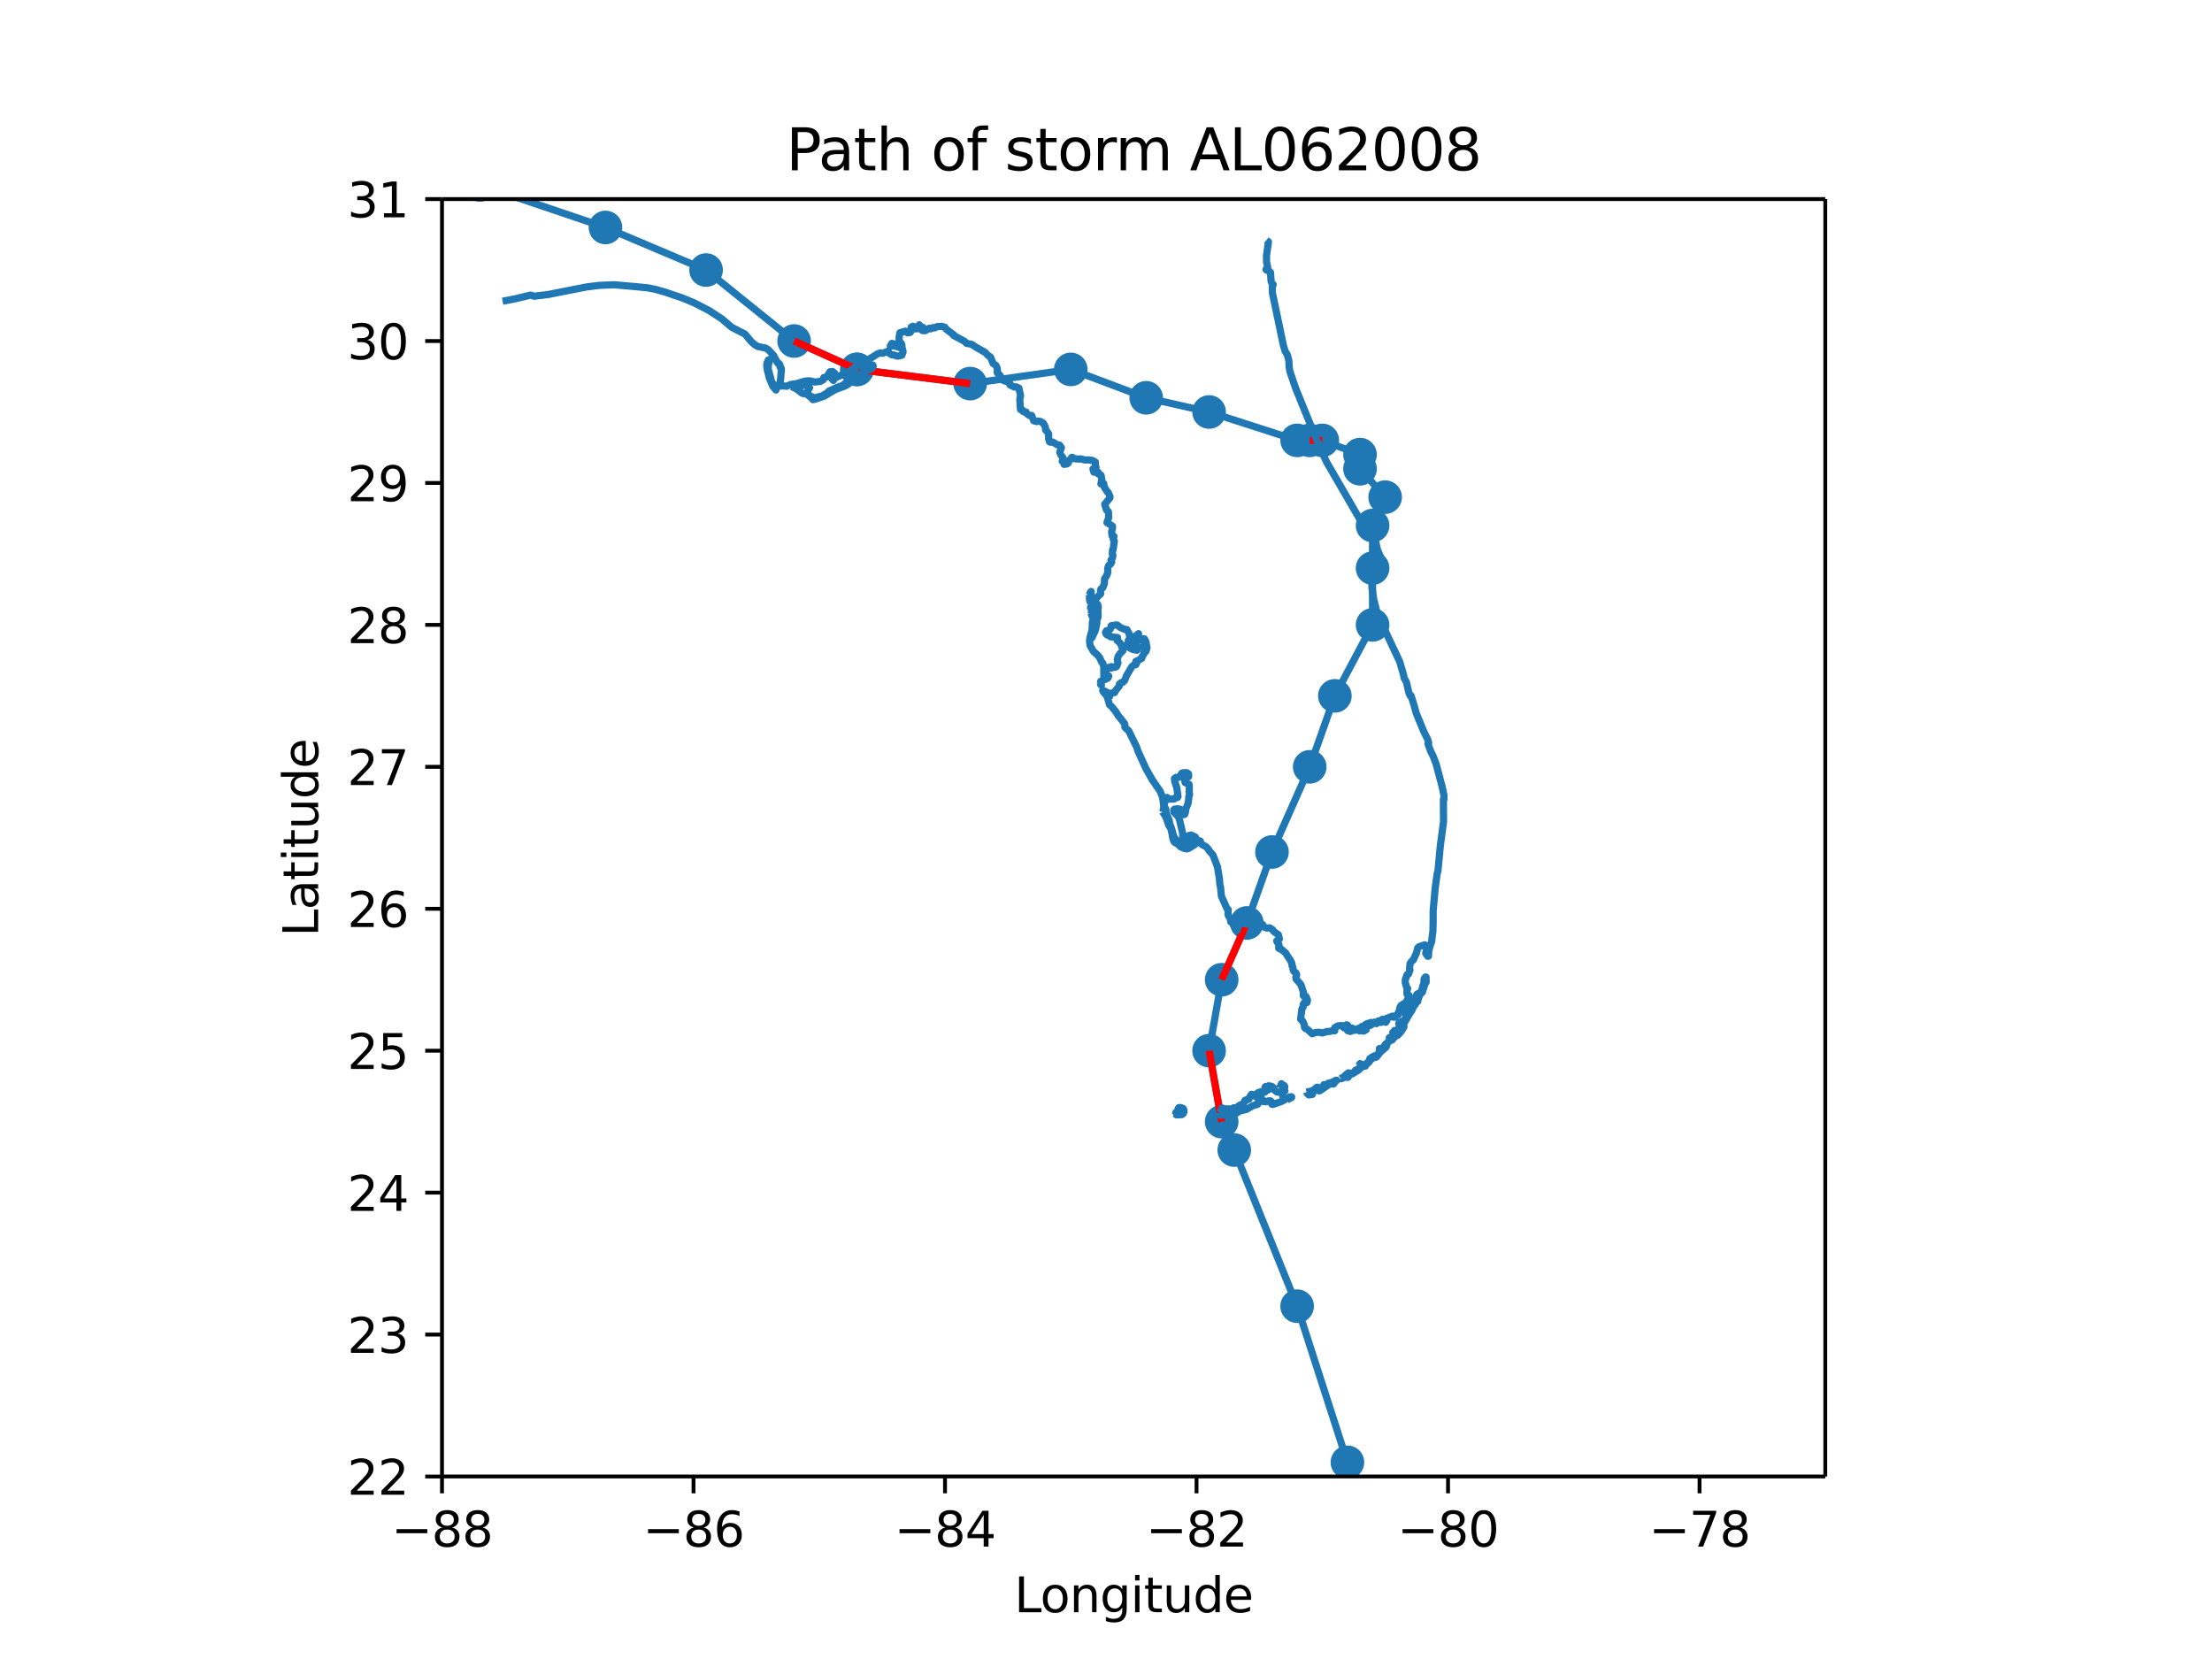 <?xml version="1.0" encoding="UTF-8"?>
<!DOCTYPE svg  PUBLIC '-//W3C//DTD SVG 1.1//EN'  'http://www.w3.org/Graphics/SVG/1.1/DTD/svg11.dtd'>
<svg width="460.8pt" height="345.6pt" version="1.1" viewBox="0 0 460.8 345.6" xmlns="http://www.w3.org/2000/svg" xmlns:xlink="http://www.w3.org/1999/xlink">
 <defs>
  <style type="text/css">*{stroke-linejoin: round; stroke-linecap: butt}</style>
 </defs>
 <g id="figure_1">
  <g id="patch_1">
   <path d="m0 345.6h460.8v-345.6h-460.8z" fill="#fff"/>
  </g>
  <g id="axes_1">
   <g id="patch_2">
    <path d="m92.078 307.58h288.16v-266.11h-288.16z" fill="#fff"/>
   </g>
   <g id="PathCollection_1">
    <defs>
     <path id="m2158bbb9fa" d="m0 3c0.796 0 1.559-0.316 2.121-0.879 0.563-0.563 0.879-1.326 0.879-2.121s-0.316-1.559-0.879-2.121c-0.563-0.563-1.326-0.879-2.121-0.879s-1.559 0.316-2.121 0.879c-0.563 0.563-0.879 1.326-0.879 2.121s0.316 1.559 0.879 2.121c0.563 0.563 1.326 0.879 2.121 0.879z" stroke="#1f77b4"/>
    </defs>
    <g clip-path="url(#p873fd52cac)" fill="#1f77b4" stroke="#1f77b4">
     <use x="631.731" y="414.029" xlink:href="#m2158bbb9fa"/>
     <use x="605.534" y="411.072" xlink:href="#m2158bbb9fa"/>
     <use x="595.056" y="411.072" xlink:href="#m2158bbb9fa"/>
     <use x="558.38" y="408.115" xlink:href="#m2158bbb9fa"/>
     <use x="526.944" y="405.158" xlink:href="#m2158bbb9fa"/>
     <use x="490.269" y="402.202" xlink:href="#m2158bbb9fa"/>
     <use x="487.649" y="402.202" xlink:href="#m2158bbb9fa"/>
     <use x="443.114" y="393.331" xlink:href="#m2158bbb9fa"/>
     <use x="414.298" y="387.418" xlink:href="#m2158bbb9fa"/>
     <use x="382.862" y="378.547" xlink:href="#m2158bbb9fa"/>
     <use x="369.763" y="369.677" xlink:href="#m2158bbb9fa"/>
     <use x="351.426" y="366.72" xlink:href="#m2158bbb9fa"/>
     <use x="312.131" y="346.022" xlink:href="#m2158bbb9fa"/>
     <use x="293.793" y="334.195" xlink:href="#m2158bbb9fa"/>
     <use x="280.694" y="310.541" xlink:href="#m2158bbb9fa"/>
     <use x="280.694" y="304.627" xlink:href="#m2158bbb9fa"/>
     <use x="270.216" y="272.102" xlink:href="#m2158bbb9fa"/>
     <use x="257.117" y="239.578" xlink:href="#m2158bbb9fa"/>
     <use x="254.498" y="233.664" xlink:href="#m2158bbb9fa"/>
     <use x="251.878" y="218.88" xlink:href="#m2158bbb9fa"/>
     <use x="254.498" y="204.096" xlink:href="#m2158bbb9fa"/>
     <use x="259.737" y="192.269" xlink:href="#m2158bbb9fa"/>
     <use x="264.976" y="177.485" xlink:href="#m2158bbb9fa"/>
     <use x="272.835" y="159.744" xlink:href="#m2158bbb9fa"/>
     <use x="278.075" y="144.96" xlink:href="#m2158bbb9fa"/>
     <use x="285.934" y="130.176" xlink:href="#m2158bbb9fa"/>
     <use x="285.934" y="118.349" xlink:href="#m2158bbb9fa"/>
     <use x="285.934" y="109.478" xlink:href="#m2158bbb9fa"/>
     <use x="288.554" y="103.565" xlink:href="#m2158bbb9fa"/>
     <use x="283.314" y="97.651" xlink:href="#m2158bbb9fa"/>
     <use x="283.314" y="94.694" xlink:href="#m2158bbb9fa"/>
     <use x="275.455" y="91.738" xlink:href="#m2158bbb9fa"/>
     <use x="272.835" y="91.738" xlink:href="#m2158bbb9fa"/>
     <use x="270.216" y="91.738" xlink:href="#m2158bbb9fa"/>
     <use x="251.878" y="85.824" xlink:href="#m2158bbb9fa"/>
     <use x="238.78" y="82.867" xlink:href="#m2158bbb9fa"/>
     <use x="223.062" y="76.954" xlink:href="#m2158bbb9fa"/>
     <use x="202.104" y="79.91" xlink:href="#m2158bbb9fa"/>
     <use x="178.527" y="76.954" xlink:href="#m2158bbb9fa"/>
     <use x="178.527" y="76.954" xlink:href="#m2158bbb9fa"/>
     <use x="165.429" y="71.04" xlink:href="#m2158bbb9fa"/>
     <use x="147.091" y="56.256" xlink:href="#m2158bbb9fa"/>
     <use x="126.134" y="47.386" xlink:href="#m2158bbb9fa"/>
     <use x="99.937" y="38.515" xlink:href="#m2158bbb9fa"/>
     <use x="81.599" y="17.818" xlink:href="#m2158bbb9fa"/>
     <use x="47.543" y="26.688" xlink:href="#m2158bbb9fa"/>
     <use x="39.684" y="32.602" xlink:href="#m2158bbb9fa"/>
     <use x="42.304" y="26.688" xlink:href="#m2158bbb9fa"/>
     <use x="55.402" y="11.904" xlink:href="#m2158bbb9fa"/>
     <use x="65.881" y="0.077" xlink:href="#m2158bbb9fa"/>
     <use x="67.153" y="-1" xlink:href="#m2158bbb9fa"/>
    </g>
   </g>
   <g id="matplotlib.axis_1">
    <g id="xtick_1">
     <g id="line2d_1">
      <defs>
       <path id="m5fb1cea4b9" d="m0 0v3.5" stroke="#000" stroke-width=".8"/>
      </defs>
      <use x="92.078" y="307.584" stroke="#000000" stroke-width=".8" xlink:href="#m5fb1cea4b9"/>
     </g>
     <g id="text_1">
      <!-- −88 -->
      <g transform="translate(81.525 322.18) scale(.1 -.1)">
       <defs>
        <path id="DejaVuSans-2212" transform="scale(.016)" d="m678 2272h4006v-531h-4006v531z"/>
        <path id="DejaVuSans-38" transform="scale(.016)" d="m2034 2216q-450 0-708-241-257-241-257-662 0-422 257-663 258-241 708-241t709 242q260 243 260 662 0 421-258 662-257 241-711 241zm-631 268q-406 100-633 378-226 279-226 679 0 559 398 884 399 325 1092 325 697 0 1094-325t397-884q0-400-227-679-226-278-629-378 456-106 710-416 255-309 255-755 0-679-414-1042-414-362-1186-362-771 0-1186 362-414 363-414 1042 0 446 256 755 257 310 713 416zm-231 997q0-362 226-565 227-203 636-203 407 0 636 203 230 203 230 565 0 363-230 566-229 203-636 203-409 0-636-203-226-203-226-566z"/>
       </defs>
       <use xlink:href="#DejaVuSans-2212"/>
       <use x="83.789" xlink:href="#DejaVuSans-38"/>
       <use x="147.412" xlink:href="#DejaVuSans-38"/>
      </g>
     </g>
    </g>
    <g id="xtick_2">
     <g id="line2d_2">
      <use x="144.471" y="307.584" stroke="#000000" stroke-width=".8" xlink:href="#m5fb1cea4b9"/>
     </g>
     <g id="text_2">
      <!-- −86 -->
      <g transform="translate(133.92 322.18) scale(.1 -.1)">
       <defs>
        <path id="DejaVuSans-36" transform="scale(.016)" d="m2113 2584q-425 0-674-291-248-290-248-796 0-503 248-796 249-292 674-292t673 292q248 293 248 796 0 506-248 796-248 291-673 291zm1253 1979v-575q-238 112-480 171-242 60-480 60-625 0-955-422-329-422-376-1275 184 272 462 417 279 145 613 145 703 0 1111-427 408-426 408-1160 0-719-425-1154-425-434-1131-434-810 0-1238 620-428 621-428 1799 0 1106 525 1764t1409 658q238 0 480-47t505-140z"/>
       </defs>
       <use xlink:href="#DejaVuSans-2212"/>
       <use x="83.789" xlink:href="#DejaVuSans-38"/>
       <use x="147.412" xlink:href="#DejaVuSans-36"/>
      </g>
     </g>
    </g>
    <g id="xtick_3">
     <g id="line2d_3">
      <use x="196.865" y="307.584" stroke="#000000" stroke-width=".8" xlink:href="#m5fb1cea4b9"/>
     </g>
     <g id="text_3">
      <!-- −84 -->
      <g transform="translate(186.31 322.18) scale(.1 -.1)">
       <defs>
        <path id="DejaVuSans-34" transform="scale(.016)" d="m2419 4116-1594-2491h1594v2491zm-166 550h794v-3041h666v-525h-666v-1100h-628v1100h-2106v609l1940 2957z"/>
       </defs>
       <use xlink:href="#DejaVuSans-2212"/>
       <use x="83.789" xlink:href="#DejaVuSans-38"/>
       <use x="147.412" xlink:href="#DejaVuSans-34"/>
      </g>
     </g>
    </g>
    <g id="xtick_4">
     <g id="line2d_4">
      <use x="249.258" y="307.584" stroke="#000000" stroke-width=".8" xlink:href="#m5fb1cea4b9"/>
     </g>
     <g id="text_4">
      <!-- −82 -->
      <g transform="translate(238.71 322.18) scale(.1 -.1)">
       <defs>
        <path id="DejaVuSans-32" transform="scale(.016)" d="m1228 531h2203v-531h-2962v531q359 372 979 998 621 627 780 809 303 340 423 576 121 236 121 464 0 372-261 606-261 235-680 235-297 0-627-103-329-103-704-313v638q381 153 712 231 332 78 607 78 725 0 1156-363 431-362 431-968 0-288-108-546-107-257-392-607-78-91-497-524-418-433-1181-1211z"/>
       </defs>
       <use xlink:href="#DejaVuSans-2212"/>
       <use x="83.789" xlink:href="#DejaVuSans-38"/>
       <use x="147.412" xlink:href="#DejaVuSans-32"/>
      </g>
     </g>
    </g>
    <g id="xtick_5">
     <g id="line2d_5">
      <use x="301.652" y="307.584" stroke="#000000" stroke-width=".8" xlink:href="#m5fb1cea4b9"/>
     </g>
     <g id="text_5">
      <!-- −80 -->
      <g transform="translate(291.1 322.18) scale(.1 -.1)">
       <defs>
        <path id="DejaVuSans-30" transform="scale(.016)" d="m2034 4250q-487 0-733-480-245-479-245-1442 0-959 245-1439 246-480 733-480 491 0 736 480 246 480 246 1439 0 963-246 1442-245 480-736 480zm0 500q785 0 1199-621 414-620 414-1801 0-1178-414-1799-414-620-1199-620-784 0-1198 620-414 621-414 1799 0 1181 414 1801 414 621 1198 621z"/>
       </defs>
       <use xlink:href="#DejaVuSans-2212"/>
       <use x="83.789" xlink:href="#DejaVuSans-38"/>
       <use x="147.412" xlink:href="#DejaVuSans-30"/>
      </g>
     </g>
    </g>
    <g id="xtick_6">
     <g id="line2d_6">
      <use x="354.045" y="307.584" stroke="#000000" stroke-width=".8" xlink:href="#m5fb1cea4b9"/>
     </g>
     <g id="text_6">
      <!-- −78 -->
      <g transform="translate(343.49 322.18) scale(.1 -.1)">
       <defs>
        <path id="DejaVuSans-37" transform="scale(.016)" d="m525 4666h3e3v-269l-1694-4397h-659l1594 4134h-2241v532z"/>
       </defs>
       <use xlink:href="#DejaVuSans-2212"/>
       <use x="83.789" xlink:href="#DejaVuSans-37"/>
       <use x="147.412" xlink:href="#DejaVuSans-38"/>
      </g>
     </g>
    </g>
    <g id="text_7">
     <!-- Longitude -->
     <g transform="translate(211.29 335.86) scale(.1 -.1)">
      <defs>
       <path id="DejaVuSans-4c" transform="scale(.016)" d="m628 4666h631v-4135h2272v-531h-2903v4666z"/>
       <path id="DejaVuSans-6f" transform="scale(.016)" d="m1959 3097q-462 0-731-361t-269-989 267-989q268-361 733-361 460 0 728 362 269 363 269 988 0 622-269 986-268 364-728 364zm0 487q750 0 1178-488 429-487 429-1349 0-859-429-1349-428-489-1178-489-753 0-1180 489-426 490-426 1349 0 862 426 1349 427 488 1180 488z"/>
       <path id="DejaVuSans-6e" transform="scale(.016)" d="m3513 2113v-2113h-575v2094q0 497-194 743-194 247-581 247-466 0-735-297-269-296-269-809v-1978h-578v3500h578v-544q207 316 486 472 280 156 646 156 603 0 912-373 310-373 310-1098z"/>
       <path id="DejaVuSans-67" transform="scale(.016)" d="m2906 1791q0 625-258 968-257 344-723 344-462 0-720-344-258-343-258-968 0-622 258-966t720-344q466 0 723 344 258 344 258 966zm575-1357q0-893-397-1329-396-436-1215-436-303 0-572 45t-522 139v559q253-137 500-202 247-66 503-66 566 0 847 295t281 892v285q-178-310-456-463t-666-153q-643 0-1037 490-394 491-394 1301 0 812 394 1302 394 491 1037 491 388 0 666-153t456-462v531h575v-3066z"/>
       <path id="DejaVuSans-69" transform="scale(.016)" d="m603 3500h575v-3500h-575v3500zm0 1363h575v-729h-575v729z"/>
       <path id="DejaVuSans-74" transform="scale(.016)" d="m1172 4494v-994h1184v-447h-1184v-1900q0-428 117-550t477-122h590v-481h-590q-666 0-919 248-253 249-253 905v1900h-422v447h422v994h578z"/>
       <path id="DejaVuSans-75" transform="scale(.016)" d="m544 1381v2119h575v-2097q0-497 193-746 194-248 582-248 465 0 735 297 271 297 271 810v1984h575v-3500h-575v538q-209-319-486-474-276-155-642-155-603 0-916 375-312 375-312 1097zm1447 2203z"/>
       <path id="DejaVuSans-64" transform="scale(.016)" d="m2906 2969v1894h575v-4863h-575v525q-181-312-458-464-276-152-664-152-634 0-1033 506-398 507-398 1332t398 1331q399 506 1033 506 388 0 664-152 277-151 458-463zm-1959-1222q0-634 261-995t717-361 718 361q263 361 263 995t-263 995q-262 361-718 361t-717-361-261-995z"/>
       <path id="DejaVuSans-65" transform="scale(.016)" d="m3597 1894v-281h-2644q38-594 358-905t892-311q331 0 642 81t618 244v-544q-310-131-635-200t-659-69q-838 0-1327 487-489 488-489 1320 0 859 464 1363 464 505 1252 505 706 0 1117-455 411-454 411-1235zm-575 169q-6 471-264 752-258 282-683 282-481 0-770-272t-333-766l2050 4z"/>
      </defs>
      <use xlink:href="#DejaVuSans-4c"/>
      <use x="53.963" xlink:href="#DejaVuSans-6f"/>
      <use x="115.145" xlink:href="#DejaVuSans-6e"/>
      <use x="178.523" xlink:href="#DejaVuSans-67"/>
      <use x="242" xlink:href="#DejaVuSans-69"/>
      <use x="269.783" xlink:href="#DejaVuSans-74"/>
      <use x="308.992" xlink:href="#DejaVuSans-75"/>
      <use x="372.371" xlink:href="#DejaVuSans-64"/>
      <use x="435.848" xlink:href="#DejaVuSans-65"/>
     </g>
    </g>
   </g>
   <g id="matplotlib.axis_2">
    <g id="ytick_1">
     <g id="line2d_7">
      <defs>
       <path id="m9dac8ab3fb" d="m0 0h-3.5" stroke="#000" stroke-width=".8"/>
      </defs>
      <use x="92.078" y="307.584" stroke="#000000" stroke-width=".8" xlink:href="#m9dac8ab3fb"/>
     </g>
     <g id="text_8">
      <!-- 22 -->
      <g transform="translate(72.353 311.38) scale(.1 -.1)">
       <use xlink:href="#DejaVuSans-32"/>
       <use x="63.623" xlink:href="#DejaVuSans-32"/>
      </g>
     </g>
    </g>
    <g id="ytick_2">
     <g id="line2d_8">
      <use x="92.078" y="278.016" stroke="#000000" stroke-width=".8" xlink:href="#m9dac8ab3fb"/>
     </g>
     <g id="text_9">
      <!-- 23 -->
      <g transform="translate(72.353 281.82) scale(.1 -.1)">
       <defs>
        <path id="DejaVuSans-33" transform="scale(.016)" d="m2597 2516q453-97 707-404 255-306 255-756 0-690-475-1069-475-378-1350-378-293 0-604 58t-642 174v609q262-153 574-231 313-78 654-78 593 0 904 234t311 681q0 413-289 645-289 233-804 233h-544v519h569q465 0 712 186t247 536q0 359-255 551-254 193-729 193-260 0-557-57-297-56-653-174v562q360 100 674 150t592 50q719 0 1137-327 419-326 419-882 0-388-222-655t-631-370z"/>
       </defs>
       <use xlink:href="#DejaVuSans-32"/>
       <use x="63.623" xlink:href="#DejaVuSans-33"/>
      </g>
     </g>
    </g>
    <g id="ytick_3">
     <g id="line2d_9">
      <use x="92.078" y="248.448" stroke="#000000" stroke-width=".8" xlink:href="#m9dac8ab3fb"/>
     </g>
     <g id="text_10">
      <!-- 24 -->
      <g transform="translate(72.353 252.25) scale(.1 -.1)">
       <use xlink:href="#DejaVuSans-32"/>
       <use x="63.623" xlink:href="#DejaVuSans-34"/>
      </g>
     </g>
    </g>
    <g id="ytick_4">
     <g id="line2d_10">
      <use x="92.078" y="218.88" stroke="#000000" stroke-width=".8" xlink:href="#m9dac8ab3fb"/>
     </g>
     <g id="text_11">
      <!-- 25 -->
      <g transform="translate(72.353 222.68) scale(.1 -.1)">
       <defs>
        <path id="DejaVuSans-35" transform="scale(.016)" d="m691 4666h2478v-532h-1900v-1143q137 47 274 70 138 23 276 23 781 0 1237-428 457-428 457-1159 0-753-469-1171-469-417-1322-417-294 0-599 50-304 50-629 150v635q281-153 581-228t634-75q541 0 856 284 316 284 316 772 0 487-316 771-315 285-856 285-253 0-505-56-251-56-513-175v2344z"/>
       </defs>
       <use xlink:href="#DejaVuSans-32"/>
       <use x="63.623" xlink:href="#DejaVuSans-35"/>
      </g>
     </g>
    </g>
    <g id="ytick_5">
     <g id="line2d_11">
      <use x="92.078" y="189.312" stroke="#000000" stroke-width=".8" xlink:href="#m9dac8ab3fb"/>
     </g>
     <g id="text_12">
      <!-- 26 -->
      <g transform="translate(72.353 193.11) scale(.1 -.1)">
       <use xlink:href="#DejaVuSans-32"/>
       <use x="63.623" xlink:href="#DejaVuSans-36"/>
      </g>
     </g>
    </g>
    <g id="ytick_6">
     <g id="line2d_12">
      <use x="92.078" y="159.744" stroke="#000000" stroke-width=".8" xlink:href="#m9dac8ab3fb"/>
     </g>
     <g id="text_13">
      <!-- 27 -->
      <g transform="translate(72.353 163.54) scale(.1 -.1)">
       <use xlink:href="#DejaVuSans-32"/>
       <use x="63.623" xlink:href="#DejaVuSans-37"/>
      </g>
     </g>
    </g>
    <g id="ytick_7">
     <g id="line2d_13">
      <use x="92.078" y="130.176" stroke="#000000" stroke-width=".8" xlink:href="#m9dac8ab3fb"/>
     </g>
     <g id="text_14">
      <!-- 28 -->
      <g transform="translate(72.353 133.98) scale(.1 -.1)">
       <use xlink:href="#DejaVuSans-32"/>
       <use x="63.623" xlink:href="#DejaVuSans-38"/>
      </g>
     </g>
    </g>
    <g id="ytick_8">
     <g id="line2d_14">
      <use x="92.078" y="100.608" stroke="#000000" stroke-width=".8" xlink:href="#m9dac8ab3fb"/>
     </g>
     <g id="text_15">
      <!-- 29 -->
      <g transform="translate(72.353 104.41) scale(.1 -.1)">
       <defs>
        <path id="DejaVuSans-39" transform="scale(.016)" d="m703 97v575q238-113 481-172 244-59 479-59 625 0 954 420 330 420 377 1277-181-269-460-413-278-144-615-144-700 0-1108 423-408 424-408 1159 0 718 425 1152 425 435 1131 435 810 0 1236-621 427-620 427-1801 0-1103-524-1761-523-658-1407-658-238 0-482 47-243 47-506 141zm1256 1978q425 0 673 290 249 291 249 798 0 503-249 795-248 292-673 292t-673-292-248-795q0-507 248-798 248-290 673-290z"/>
       </defs>
       <use xlink:href="#DejaVuSans-32"/>
       <use x="63.623" xlink:href="#DejaVuSans-39"/>
      </g>
     </g>
    </g>
    <g id="ytick_9">
     <g id="line2d_15">
      <use x="92.078" y="71.04" stroke="#000000" stroke-width=".8" xlink:href="#m9dac8ab3fb"/>
     </g>
     <g id="text_16">
      <!-- 30 -->
      <g transform="translate(72.353 74.839) scale(.1 -.1)">
       <use xlink:href="#DejaVuSans-33"/>
       <use x="63.623" xlink:href="#DejaVuSans-30"/>
      </g>
     </g>
    </g>
    <g id="ytick_10">
     <g id="line2d_16">
      <use x="92.078" y="41.472" stroke="#000000" stroke-width=".8" xlink:href="#m9dac8ab3fb"/>
     </g>
     <g id="text_17">
      <!-- 31 -->
      <g transform="translate(72.353 45.271) scale(.1 -.1)">
       <defs>
        <path id="DejaVuSans-31" transform="scale(.016)" d="m794 531h1031v3560l-1122-225v575l1116 225h631v-4135h1031v-531h-2687v531z"/>
       </defs>
       <use xlink:href="#DejaVuSans-33"/>
       <use x="63.623" xlink:href="#DejaVuSans-31"/>
      </g>
     </g>
    </g>
    <g id="text_18">
     <!-- Latitude -->
     <g transform="translate(66.273 195.11) rotate(-90) scale(.1 -.1)">
      <defs>
       <path id="DejaVuSans-61" transform="scale(.016)" d="m2194 1759q-697 0-966-159t-269-544q0-306 202-486 202-179 548-179 479 0 768 339t289 901v128h-572zm1147 238v-1997h-575v531q-197-318-491-470t-719-152q-537 0-855 302-317 302-317 808 0 590 395 890 396 300 1180 300h807v57q0 397-261 614t-733 217q-300 0-585-72-284-72-546-216v532q315 122 612 182 297 61 578 61 760 0 1135-394 375-393 375-1193z"/>
      </defs>
      <use xlink:href="#DejaVuSans-4c"/>
      <use x="55.713" xlink:href="#DejaVuSans-61"/>
      <use x="116.992" xlink:href="#DejaVuSans-74"/>
      <use x="156.201" xlink:href="#DejaVuSans-69"/>
      <use x="183.984" xlink:href="#DejaVuSans-74"/>
      <use x="223.193" xlink:href="#DejaVuSans-75"/>
      <use x="286.572" xlink:href="#DejaVuSans-64"/>
      <use x="350.049" xlink:href="#DejaVuSans-65"/>
     </g>
    </g>
   </g>
   <g id="LineCollection_1" fill="none" stroke="#1f77b4" stroke-width="1.5">
    <path d="m312.13 346.02 1.097 0.578" clip-path="url(#p873fd52cac)"/>
    <path d="m293.79 334.2 18.338 11.827" clip-path="url(#p873fd52cac)"/>
    <path d="m280.69 310.54 13.098 23.654" clip-path="url(#p873fd52cac)"/>
    <path d="m280.69 310.54v-5.914" clip-path="url(#p873fd52cac)"/>
    <path d="m270.22 272.1 10.479 32.525" clip-path="url(#p873fd52cac)"/>
    <path d="m257.12 239.58 13.098 32.525" clip-path="url(#p873fd52cac)"/>
    <path d="m254.5 233.66 2.62 5.914" clip-path="url(#p873fd52cac)"/>
    <path d="m251.88 218.88 2.62 14.784" clip-path="url(#p873fd52cac)"/>
    <path d="m251.88 218.88 2.62-14.784" clip-path="url(#p873fd52cac)"/>
    <path d="m254.5 204.1 5.239-11.827" clip-path="url(#p873fd52cac)"/>
    <path d="m259.74 192.27 5.239-14.784" clip-path="url(#p873fd52cac)"/>
    <path d="m264.98 177.48 7.859-17.741" clip-path="url(#p873fd52cac)"/>
    <path d="m272.84 159.74 5.239-14.784" clip-path="url(#p873fd52cac)"/>
    <path d="m278.07 144.96 7.859-14.784" clip-path="url(#p873fd52cac)"/>
    <path d="m285.93 130.18v-11.827" clip-path="url(#p873fd52cac)"/>
    <path d="m285.93 118.35v-8.87" clip-path="url(#p873fd52cac)"/>
    <path d="m285.93 109.48 2.62-5.914" clip-path="url(#p873fd52cac)"/>
    <path d="m283.31 97.651 5.239 5.914" clip-path="url(#p873fd52cac)"/>
    <path d="m283.31 97.651v-2.957" clip-path="url(#p873fd52cac)"/>
    <path d="m275.46 91.738 7.859 2.957" clip-path="url(#p873fd52cac)"/>
    <path d="m272.84 91.738h2.62" clip-path="url(#p873fd52cac)"/>
    <path d="m270.22 91.738h2.62" clip-path="url(#p873fd52cac)"/>
    <path d="m251.88 85.824 18.338 5.914" clip-path="url(#p873fd52cac)"/>
    <path d="m238.78 82.867 13.098 2.957" clip-path="url(#p873fd52cac)"/>
    <path d="m223.06 76.954 15.718 5.914" clip-path="url(#p873fd52cac)"/>
    <path d="m202.1 79.91 20.957-2.957" clip-path="url(#p873fd52cac)"/>
    <path d="m178.53 76.954 23.577 2.957" clip-path="url(#p873fd52cac)"/>
    <path d="m178.53 76.954" clip-path="url(#p873fd52cac)"/>
    <path d="m165.43 71.04 13.098 5.914" clip-path="url(#p873fd52cac)"/>
    <path d="m147.09 56.256 18.338 14.784" clip-path="url(#p873fd52cac)"/>
    <path d="m126.13 47.386 20.957 8.87" clip-path="url(#p873fd52cac)"/>
    <path d="m99.937 38.515 26.197 8.87" clip-path="url(#p873fd52cac)"/>
    <path d="m81.599 17.818 18.338 20.698" clip-path="url(#p873fd52cac)"/>
    <path d="m47.543 26.688 34.056-8.87" clip-path="url(#p873fd52cac)"/>
    <path d="m39.684 32.602 7.859-5.914" clip-path="url(#p873fd52cac)"/>
    <path d="m39.684 32.602 2.62-5.914" clip-path="url(#p873fd52cac)"/>
    <path d="m42.304 26.688 13.098-14.784" clip-path="url(#p873fd52cac)"/>
    <path d="m55.402 11.904 10.479-11.827" clip-path="url(#p873fd52cac)"/>
    <path d="m65.881 0.077 1.272-1.077" clip-path="url(#p873fd52cac)"/>
   </g>
   <g id="LineCollection_2" fill="none" stroke="#f00" stroke-width="1.5">
    <path d="m251.88 218.88 2.62 14.784" clip-path="url(#p873fd52cac)"/>
    <path d="m254.5 204.1 5.239-11.827" clip-path="url(#p873fd52cac)"/>
    <path d="m272.84 91.738h2.62" clip-path="url(#p873fd52cac)"/>
    <path d="m178.53 76.954 23.577 2.957" clip-path="url(#p873fd52cac)"/>
    <path d="m165.43 71.04 13.098 5.914" clip-path="url(#p873fd52cac)"/>
   </g>
   <g id="LineCollection_3" fill="none" stroke="#1f77b4" stroke-width="1.5">
    <path d="m164.84 80.56 0.058-0.062 0.297-0.048 0.634-0.028 0.423 0.009 0.32 0.082 0.498-0.14 0.072-0.066 0.534-0.062 0.534 0.113 0.267 0.172 0.17 0.241-0.371 0.657-0.152 0.462-0.726 0.135-0.467-0.206-0.518-0.44-0.577-0.405-0.518-0.257-0.478-0.158" clip-path="url(#p873fd52cac)"/>
    <path d="m168.12 82.122 0.058-0.075 0.743 0.526 0.734 0.308 0.393 0.073 0.165-0.216 0.771-0.175 0.51-0.205 0.936-0.591 0.177-0.228 0.144-0.109 0.64-0.26 0.885-0.447 1.277-0.427 0.398-0.363 0.549-0.239 1.241-0.931 0.336-0.301 0.531-0.617 0.068 0.158-0.021 0.081-0.493 0.605-1.346 1.232-0.31 0.223-0.581 0.314-1.433 0.498-0.807 0.369-1.916 1.171-2.055 0.701-0.388 0.059-0.094-0.152-0.388-0.39-0.674-0.509-0.05-0.081" clip-path="url(#p873fd52cac)"/>
    <path d="m227.32 127.82 0.053-0.447 0.244 0.327 0.08 0.459 0.125 0.315 0.127 0.605-0.045 0.728-0.163 0.123-0.009 0.174 0.071 0.184 0.221 0.444v0.229l-0.12-0.005-0.168 0.274-0.215-0.119 0.031-1.518 0.147-0.322-9.96e-4 -0.416-0.084-0.257-0.145-0.279-0.118-0.305-0.029-0.193" clip-path="url(#p873fd52cac)"/>
    <path d="m104.7 62.748 2.579-0.494 3.26-0.78 0.723 0.237 2.945-0.363 7.984-1.574 2.612-0.323 3.09-0.131 4.247 0.367 2.795 0.277 1.715 0.339 1.995 0.576 3.474 1.183 2.358 0.97 3.191 1.631 2.691 1.754 2.059 1.756 2.771 1.42 1.306 1.57 0.839 0.719 0.56 0.303 1.619 0.335 0.548 0.337 1.083 1.17 0.824 1.567 0.191 0.028 0.317 0.375-0.049 0.05 0.088 0.479 0.231 0.186 0.033 0.325-0.264 2.944-0.164 0.185-0.949 0.193-0.631-0.735-0.732-2.729 0.023-0.834 0.329-1.205-0.35 0.151-0.281 0.686-0.037 0.407 0.104 0.857 0.422 1.755 0.745 1.758 0.646 0.776-0.077-0.367 0.107-0.142 0.639-0.281 0.746-0.076 0.813 0.082 0.845-0.365 1.314-0.194 1.462-0.463 0.518-0.086 0.774-0.008 0.915 0.235 1.151-0.115 0.64-0.358 0.127-0.454 0.456-0.077 0.215-0.153 0.609-0.978 0.553-0.055 0.442 0.363-0.646 1.099 0.36 0.394 0.164-0.339 0.354-0.253 2.952-1.363 0.662-0.543 1.215-0.722 0.372 0.071 0.351-0.267 0.219-0.271 2.936-1.862 0.625-0.192 0.457 0.077 1.123-0.447 0.211 0.452 0.519 0.319 0.494 0.052 0.682 0.24 0.931-0.19 0.253-0.715-0.149-0.659-1.171-0.454-0.882-0.122-0.469 0.041 0.324-0.569 2.13 0.481-0.148-0.503-0.374-0.107-0.103-1.09 0.182-0.995 1.142-0.333 0.459 0.356 0.541-0.083 0.167-0.232 0.037-0.874 0.339-0.181 0.234 0.078 0.048 0.24 0.227 0.221 1.008-0.07-0.239-0.557 0.054-0.224 0.09 0.061 0.369 0.539 0.216 0.061 0.126-0.112-0.189 0.396-0.06 0.151 0.14 0.12 0.573 0.014 0.848-0.529 0.289 0.151 0.501-0.28 0.306 0.079 0.526-0.269 1.014-0.056 0.617 0.209 0.239 0.363 1.565 1.175 0.01 0.151 2.255 1.212 0.438 0.44 1.047 0.183 0.825 0.563 2.044 1.166 0.505 0.561 0.576 0.398 0.509 1.293 0.604 0.424 0.251 0.48 0.075 0.723-0.08 0.079 0.036 0.253 0.151 0.228 0.339 0.205 0.494 0.864 0.25 0.271 1.151 0.434 0.266 0.291 0.011 0.238 0.916 0.45 0.313-0.063 0.615 0.263 0.348 1.642-0.146 0.514-0.005 0.51 0.131 1.806 0.426 0.126 0.124 0.279 0.235 0.108h0.355l0.174 0.312 0.496 0.407 0.513-0.002 0.44 1.116 0.595 0.168 0.211-0.105 0.614 0.078 0.588 0.375 0.409 0.771 0.046 0.608 0.291 0.309 0.368 0.554-0.032 0.901 0.188 0.706 0.232 0.111 0.374-0.076 0.547 0.306 0.474 0.294 0.484 0.071 0.374 0.548-0.343 0.933 0.232 0.576 0.467 0.616 0.006 0.152-0.191 0.527 0.298 0.203 0.096 0.456 0.596-0.094 0.298-0.216 0.023-0.298 0.696-0.865 0.118 0.017 0.327 0.272 1.107 0.089 0.257-0.056 0.927 0.237 0.761-0.016 0.815 0.114 0.585 0.349-0.025 0.496 0.173 0.568-0.054 0.164-0.218 0.014-0.371 0.169 0.176 0.671 0.953 0.078-0.073 0.265 0.619 0.308 0.162 0.819-0.184 0.988 0.594-0.077 0.055 0.65 0.706 1.116 0.162 0.089 0.36 0.809 0.005 0.308-1.089 1.331 0.36 1.179 0.405 0.386 0.072 1.189-0.369 1.067 1.143 0.747 0.018 0.366-0.198 0.793 0.099 0.854 0.397 0.115-0.194 0.507 0.26 0.466-0.251 1.793-0.114 0.059-0.055 0.811 0.098 0.102 0.035 0.381-0.193 0.582-0.209 0.223 0.147 0.451-0.245 0.412-0.348 0.232-0.233 0.557 0.006 0.984-0.254 0.667-0.41 0.604-0.035 0.98-0.351 0.909-0.338 0.212-0.132 0.286 0.038 0.749-0.92 0.923-0.192 0.462-0.088 0.514 0.572 0.29 0.139 0.514-0.065 0.63 0.029 1.49-0.26 0.697v0.625l-0.336 1.507-0.699 1.507-0.166 0.004 0.357-1.511-0.171-0.057-0.431 1.535-0.086 0.707 0.12 0.946 0.684 1.199 0.977 0.885 0.343 0.47 0.427 0.934 0.196 0.148 0.215 0.724 0.039 2.646 0.091 0.129 0.735-0.365 0.181-0.401-0.478-0.371-0.176-0.585 0.246-0.812 0.521-0.046 0.38 0.164 0.051-0.341 0.377 0.115 0.272 0.059 0.333-0.106 0.162-0.198 0.225-0.653-0.144-0.627 0.204-0.768 0.401-0.563 0.548-0.526-0.073-0.562-0.144-0.228-0.095-0.419-0.303-0.471-0.579-0.52-0.055-0.373 0.161-0.198-1.495-0.175-0.17-0.254-0.482-0.101-0.265-0.239-0.105-0.346 0.199-0.305 0.429-0.056 0.402-0.341 0.162-0.647 0.972-0.169 0.312 0.028 0.549 0.45 0.855 0.409 0.579 0.072 0.529 1.005 0.063 0.86-0.301 0.393 0.251 0.588-0.141 0.171-0.375 0.065-0.027 0.421 1.12 0.605 0.941 0.208 0.074-0.046 0.021-0.733-0.223-0.175-0.207-0.305 0.005-0.252 0.16-0.178 0.009-0.325-0.157-0.175-0.063-0.727 0.308-0.239" clip-path="url(#p873fd52cac)"/>
    <path d="m242.24 169.12 0.096-0.464 0.225-0.146 0.016-0.14 0.226 0.051 0.105 0.357-0.09 0.17-0.015 0.153 0.238 0.635 0.5 1.052 0.105 0.694 0.467 1.275 0.241 0.952 0.256 0.748 0.301 0.374 0.437 0.357 0.467 0.017 0.301 0.102 0.828 0.544 0.301-0.323 0.377-0.119 0.633 0.391 0.597 0.061 0.05 0.018-0.005 0.065-1.289 0.786-0.312 0.101h-0.207l-0.398-0.086-0.748-0.335-0.578-0.567-0.634-0.361-0.107-0.115-0.097-0.139-0.15-0.383-0.392-1.984-0.108-0.302-0.435-0.706-0.439-1.361-0.256-0.529-0.376-0.563-0.131-0.278" clip-path="url(#p873fd52cac)"/>
    <path d="m236.73 132.31 0.446-0.31-0.023 0.879 0.27 0.027 0.505 0.183 0.482-0.003 0.296 0.556 0.242 1.333-0.248 0.735-0.209 0.053-0.198 0.227-0.017 0.279-0.391 0.582-0.017 0.288-0.6 0.348-0.649 0.293 0.157 0.376-0.161 0.297-0.326 0.027-0.508 0.395-1.16 1.978-0.316 0.881-0.367 0.38-0.311 0.058-0.433 0.331 0.026 0.343-0.891 1.114-0.123 0.308-0.626 0.104-0.322 0.343-0.092 0.343-0.529-0.157 0.065-0.645-0.986-0.453 0.072 0.229 0.747 0.907 0.176 0.378 0.419 1.49 0.437 0.381 0.846 1.023 0.497 0.814 1.253 1.564 0.177 0.317-0.013 0.566 0.281 0.314 0.506 0.429 1.643 3.344 0.306 0.902 1.208 2.661 0.487 1.058 1.283 2.264 1.639 2.383 0.513 1.275 0.126 0.823 0.126 1.166 0.229-1.138 0.467-0.833 0.301 0.357 1.13-0.017 0.151-0.187 0.572-0.136 0.105-0.187-0.241-1.836-0.437-1.343-0.06-0.578 0.346-0.255 0.648-0.017 0.527-0.833 0.241-0.102 0.828-0.017 0.346 0.238 0.03 0.561-0.151 0.102h-0.407l-0.181 0.136-0.075 0.493 0.06 0.527 0.828 0.357 0.06 0.527-0.03 1.088 0.075 0.578-0.166 0.391v0.442l-0.136 0.935-0.482 1.19-0.045 0.51-0.166 0.578-0.181 0.085-0.166-0.136-0.512-0.952-0.678-0.136-0.572 0.068-0.166 0.153-0.045 0.442 0.828 0.816 0.316 0.493 0.678 2.856 0.166 1.683h0.286l0.602-0.255 0.12-0.612 0.618-0.187 0.904 0.425-0.12 0.425 0.124 0.2 0.313-0.024 0.72 0.247 0.139 0.548 0.199 0.166 0.864 0.464 0.548 0.606 0.021 0.157 0.863 0.952 0.939 2.488 0.428 2.583 0.058 1.005 0.151 0.619 0.188 1.893 1.158 2.598 0.252 0.18-0.05 1 0.109 0.32 0.357 0.536 0.127 0.718 0.364 0.285 0.743 1.489 0.171 0.056 0.148-0.336 0.231-0.856 0.505-0.365 0.781 0.118 0.979 0.141 1.302-0.364 0.417 0.141 0.073 0.376h0.208l0.354-0.129h0.354l0.062 0.2 0.344 0.376 0.448 0.153 0.625-0.035 0.604 0.388 0.219 0.353 0.969 0.682 0.229 0.893-0.115 0.129-0.448 0.282 0.177 0.364 0.292 0.376-0.055 0.775 0.289 0.172 0.16-0.047 1.011 0.879 0.561 0.904 0.392 0.554 0.348 0.726 0.004 0.431 0.196 0.368 0.009 0.391 0.187 0.44 0.425 0.292 0.161 0.427-0.183 0.511 0.051 0.353 0.754 0.873 0.282 0.342 0.563 1.761-0.092 0.151 0.004 0.353 0.239 0.174 0.338 0.025 0.294 0.756-0.109 0.479-0.49-0.07-0.31 0.483 0.079 0.198-0.089 0.37-0.183 0.205-0.073 0.259-0.261 1.998 0.434 0.419 0.346 0.742 0.033 0.566 0.195 0.224 0.339 0.118 1.068 0.991 0.769-0.28 0.721-0.033 0.624 0.153 1.094-0.34 0.372 0.037 0.715-0.203 0.402 0.048 0.013-0.661 0.645-0.363 0.761-0.081 0.214 0.067 0.306 0.423 0.297-0.132 0.236-0.233-0.034-0.27 0.239 0.077 0.056 0.205-0.227 0.528 0.171 0.405 0.085-0.116 0.102-0.501 0.239 0.019 0.171 0.347-0.137 0.289 0.085 0.135 0.205-0.058 0.102-0.328 0.034-0.328 0.205 0.096 0.017 0.173 0.344 0.219 0.621-0.178-0.109-0.099 0.142-0.074 0.229 0.296 0.142 0.16 0.164-0.702 0.503-0.271-0.041 0.156 0.6-0.043 0.028 0.191-0.146 0.197-0.423 0.378 0.044 0.148 0.175-0.016 0.495-0.28-0.044-0.115 0.087-0.197 0.074-0.478 0.319-0.229-0.67 0.066 0.102-0.148 0.248-0.132 0.918-0.28 0.146 0.23-0.495 0.214 0.135 0.181 0.247-0.135 0.651-0.555 0.41 0.312 0.321-0.214 0.073-0.345 0.568 0.312-0.058-0.378 0.3-0.261 0.074-0.021 0.195 0.12 0.126 0.296 0.335 0.215 0.248-0.349-0.191-0.213v-0.197l1.325-0.52 0.261 0.203 0.36 0.01 0.162-0.386 0.477-0.132 0.027-0.559 0.36-0.488-0.087-0.381 0.233-0.473 0.567-0.368 0.451-0.263 0.746-1.35-0.093-0.158-0.264-0.053-0.14-0.193-0.016-0.737 0.155-0.421-0.202-0.175-0.295-1.052v-0.614l0.388-1.07 0.28-0.105 0.311-0.842-0.093-0.228 0.109-1.122 0.342-0.509 0.295-0.193 0.295-0.631 0.404-0.877 0.264-1.07 0.295-0.245 1.165-0.386 0.482 0.491 0.047 0.21-0.155 0.333-0.171 0.754 0.419 0.596 0.155-0.018 0.023-0.526 0.031-0.579 0.404-1.403 0.249-0.649 0.016-0.561 0.202-1.473 0.047-2.21 0.003-2.087 0.43-4.772 0.414-3.001 0.149-0.446 0.506-5.331 0.66-4.958-0.026-4.698 0.111-0.009 0.02-0.734-0.39-1.86-1.248-4.712-0.599-1.591-0.572-1.157-0.549-1.532 0.162-0.177-0.212-0.695-0.828-1.677-1.587-3.851-0.311-1.205-0.724-2.359h-0.21l-0.277-0.719-0.503-2.156-0.513-0.911-0.03-0.422-0.838-2.881-4.296-9.129-0.491-1.385-0.617-2.435-0.373-2.358-0.07-2.329 0.28-1.603 0.219-0.597 0.653-0.796 0.947-0.412 0.043-0.229-0.289-0.568-0.651-1.54-0.364-1.609-0.236-0.371-0.862-1.09-0.799-1.281-1.636-2.33-6.718-11.569-2.109-4.728-4.319-10.622-1.183-3.477-0.175-1.064-0.034-1.11-0.31-1.249-0.491-0.832-0.359-1.207-2.29-10.958-0.017-1.167 0.191-0.53-0.198 0.013-0.002-0.108-0.251-0.633-0.1-1.774-0.398-0.435-0.369-0.028-0.183-0.177 0.341-0.559-0.223-0.965-0.014-1.353 0.411-2.87-0.438-0.346" clip-path="url(#p873fd52cac)"/>
    <path d="m281.56 223.72 0.563-0.429 0.127-0.2 0.196-0.198 0.101-0.037 0.244 0.021 0.444-0.48 0.295-0.144 0.798-0.412 0.028-0.156 0.247-0.093 0.248-0.183 0.457-0.5 0.025-0.129-0.033-0.103 0.066-0.154 0.644-0.421 0.418-0.185 0.077 0.057 0.193 0.018 0.315-0.275 0.384-0.84 0.022-0.219-0.071-0.22 0.563-0.064 0.402-0.336 0.205-0.388 0.151-0.179 0.175-0.077 0.202-0.192 0.538-0.659 0.002-0.214-0.173-0.152 0.084-0.058h-2.6e-5l0.356 0.132 0.144-0.125 0.296-0.395 0.002-0.247-0.155-0.408 0.331 0.034 0.036-0.442 0.318 0.154 0.264-0.14 0.202-0.263 0.218-0.596-0.031-0.351-0.093-0.281 0.124-0.175 0.451-0.245 0.295-0.018 0.233-0.105 0.326-0.614 0.093-0.666-0.062-0.228-0.171-0.193-0.668-0.421 0.109-0.123 0.645-0.105 0.124 0.123 0.155-0.018 0.342-0.228 0.606-0.596 0.078-0.316 0.357-0.561 0.497-0.509 0.062-0.579 0.093-0.316 0.124-0.21 0.528-0.228 0.186-0.14 0.124-0.175 0.202-0.509 0.186-0.719 0.186-0.438 0.062-0.368-0.047-0.281 0.078-0.368 0.249-0.333 0.124 0.018 0.016 1.052-0.264 0.421-0.528 1.666-0.466 0.438-0.419 1.052-0.062 0.438-0.249 0.123-0.132 0.193-0.137 0.346-0.21 0.117-0.525 1.119-0.508 0.747-1.148 1.98-0.069 0.187 0.109 0.458-0.228 0.436-0.485 0.697-0.594 0.649-0.748 0.384-0.071 0.186-0.323 0.389-0.488 0.182-0.311 0.286-0.524 0.643 0.125 0.213-0.148 0.245-1.132 0.969-0.729 0.949-0.153 0.133-0.435 0.074-0.204 0.088-0.409 0.288-0.626 0.752-0.589 0.434 0.022 0.17-0.009 0.041-0.036 0.02-0.072-0.061-0.045-0.03h-0.036l-0.682 0.369-0.407 0.411-0.144 0.116-1.297 0.801-0.147 0.002" clip-path="url(#p873fd52cac)"/>
    <path d="m279.36 224.68 0.124-0.112 0.419-0.201 0.409-0.404 0.57-0.472 0.32 0.1-0.202 0.482-0.059 0.19-0.146 0.173-0.689-0.02-0.625 0.286-0.109 0.011-0.014-0.033" clip-path="url(#p873fd52cac)"/>
    <path d="m277.89 225.27 0.428-0.235 0.156 0.003 0.014 0.034-0.226 0.131-0.373 0.066" clip-path="url(#p873fd52cac)"/>
    <path d="m272.17 227.51 0.472-0.132 0.054 0.044 0.161-0.021 0.847-0.353 0.426-0.404 0.23-0.159 0.134 0.004 0.039 0.084 0.341 0.204 0.138-0.047 0.589-0.275 0.079-0.299 0.087-0.155 0.037-0.056h0.062l0.05 0.099 0.094 0.054 0.442-0.237 0.175-0.155 0.424-0.155 0.196-0.002 0.554-0.228 0.012 0.035 0.096 0.334-0.151 0.142-0.694-0.073-2.027 1.409-0.206 0.088-0.126-0.11-0.1-0.198-0.048-5.33e-4 -0.793 0.351-0.17 0.11-0.126 0.22-0.075 0.228 0.007 0.123-0.775 0.112-0.421-0.481-0.033-0.101" clip-path="url(#p873fd52cac)"/>
    <path d="m268.07 229.12 0.091-0.198 0.48-0.426 0.267 0.044 0.097-0.073 0.075 0.054-0.04 0.142-0.97 0.457" clip-path="url(#p873fd52cac)"/>
    <path d="m254.12 231.78 0.08-0.182 0.281-0.037-0.018-0.531 0.068-0.198 0.095-0.015 0.115 0.306 0.445 0.025 0.674-0.154 0.231 0.007 0.122 0.172 0.107 0.065 0.381-0.177 0.012-0.134 0.265-0.152h0.158l0.134 0.169 0.189-0.018 0.221-0.151 0.252-0.302 0.347-0.249 0.489-0.151 0.583-0.631 0.008-0.231 0.441-0.142 0.26-0.018 0.127-0.081 0.063-0.308 0.462-0.703 0.139 0.013 0.406 0.339 0.178 0.044 0.428-0.245 0.067-0.37 0.106-0.1 0.562-0.188 0.375-0.034 0.064 0.145 0.129 0.06 0.268-0.091 0.129-0.103 0.059-0.109-0.021-0.641-0.102-0.115 0.139-0.218 0.273 0.357 0.059 0.248 0.075 0.091 0.096 0.03 0.236-0.266 0.038-0.169-0.145-0.242-0.091-0.042-0.011-0.133 0.145-0.036 0.595 0.115 0.257 0.169 0.07 0.145 0.021 0.212 0.102 0.151 0.659 0.514 0.381 0.036 0.697 0.187 0.118 0.28 0.022 0.327 0.112 0.464 0.305 0.244-0.009 0.072-0.124 0.079-0.779 0.359-1.631 0.546-0.179-0.074-0.036-0.495-0.285-0.203-0.475 0.036-0.427 0.171-0.571-0.054-0.276-0.093-0.023-0.066 0.103-0.075 0.039-0.098-0.107-0.194-0.474-0.154-0.116 0.121-0.068 0.185-0.083 0.307-0.008 0.375-0.056 0.189-0.195 0.143-0.73 0.16-1.481 0.841-1.603 0.393-0.275 0.26-0.277 0.166-0.165-0.034-1.072 0.102-0.877 0.128-0.528 0.163-0.633 0.056-0.067-0.052-0.041-0.506" clip-path="url(#p873fd52cac)"/>
    <path d="m283.19 221.88 0.027-0.163 0.099-0.142 0.036-0.01 0.036 0.02 0.099 0.274-0.063 0.061-0.108 0.02-0.09-0.02-0.036-0.041" clip-path="url(#p873fd52cac)"/>
    <path d="m266.49 226.62 0.013-0.056 0.112-0.042 0.037-0.084 0.15-0.155 0.062-0.07 0.025-0.169-0.013-0.133 0.076-0.145 0.182 0.293 0.315 0.027 0.187 0.253v0.084l-0.075 0.45 0.012 0.239 0.091 0.145-0.153 0.08-0.05-0.056-0.125-0.267-0.075-0.07-0.112-0.028-0.137-0.014-0.162 0.056-0.112-0.155-0.162-0.113-0.087-0.07" clip-path="url(#p873fd52cac)"/>
    <path d="m244.9 232.09v-0.141l0.047-0.193 0.109-0.106h0.078l0.047 0.088-0.047 0.088-0.031 0.123 0.047 0.053 0.249 0.018 0.436 0.018 0.234-0.053 0.203-0.211 0.094-0.264-0.016-0.211-0.125-0.088-0.171-0.053-0.202-0.053-0.249 0.018-0.109 0.035-0.062-0.088v-0.141l0.125-0.176 0.171-0.035h0.203l0.202 0.07 0.234 0.07 0.14 0.105 0.078 0.176 0.062 0.299-0.031 0.281-0.14 0.264-0.234 0.193-0.405 0.035-0.732 0.035-0.14-0.07-0.062-0.088" clip-path="url(#p873fd52cac)"/>
    <path d="m226.93 123.96 0.221-0.589 0.158-0.158-0.023 0.706-0.135 0.442 0.095 0.879-0.004 0.112-0.18-0.036-0.077-0.244-0.054-1.113" clip-path="url(#p873fd52cac)"/>
    <path d="m227.18 126.89 0.014-0.419 0.22-0.144 0.041 0.036-0.147 0.148-0.014 0.282 0.202 0.21-0.045 0.02-0.271-0.133" clip-path="url(#p873fd52cac)"/>
    <path d="m237.79 134.16 0.059-0.564h0.284l0.004 0.005 0.005 0.467-0.144 0.147-0.207-0.056" clip-path="url(#p873fd52cac)"/>
    <path d="m237.69 135.39 0.082-0.475 0.193 0.029-0.026 0.483-0.248-0.037" clip-path="url(#p873fd52cac)"/>
    <path d="m229.23 142.32 0.063-0.391 0.09 0.061-0.032 0.523 0.108 0.213-0.189-0.142-0.041-0.264" clip-path="url(#p873fd52cac)"/>
    <path d="m179.19 77.361 0.801-0.102 1.031-0.61 0.806-0.6 0.081 0.239-0.239 0.462-1.175 0.544-1.198 0.33-0.108-0.264" clip-path="url(#p873fd52cac)"/>
   </g>
   <g id="patch_3">
    <path d="m92.078 307.58v-266.11" fill="none" stroke="#000" stroke-linecap="square" stroke-width=".8"/>
   </g>
   <g id="patch_4">
    <path d="m380.24 307.58v-266.11" fill="none" stroke="#000" stroke-linecap="square" stroke-width=".8"/>
   </g>
   <g id="patch_5">
    <path d="m92.078 307.58h288.16" fill="none" stroke="#000" stroke-linecap="square" stroke-width=".8"/>
   </g>
   <g id="patch_6">
    <path d="m92.078 41.472h288.16" fill="none" stroke="#000" stroke-linecap="square" stroke-width=".8"/>
   </g>
   <g id="text_19">
    <!-- Path of storm AL062008 -->
    <g transform="translate(163.77 35.472) scale(.12 -.12)">
     <defs>
      <path id="DejaVuSans-50" transform="scale(.016)" d="m1259 4147v-1753h794q441 0 681 228 241 228 241 650 0 419-241 647-240 228-681 228h-794zm-631 519h1425q785 0 1186-355 402-355 402-1039 0-691-402-1044-401-353-1186-353h-794v-1875h-631v4666z"/>
      <path id="DejaVuSans-68" transform="scale(.016)" d="m3513 2113v-2113h-575v2094q0 497-194 743-194 247-581 247-466 0-735-297-269-296-269-809v-1978h-578v4863h578v-1907q207 316 486 472 280 156 646 156 603 0 912-373 310-373 310-1098z"/>
      <path id="DejaVuSans-66" transform="scale(.016)" d="m2375 4863v-479h-550q-309 0-430-125-120-125-120-450v-309h947v-447h-947v-3053h-578v3053h-550v447h550v244q0 584 272 851 272 268 862 268h544z"/>
      <path id="DejaVuSans-73" transform="scale(.016)" d="m2834 3397v-544q-243 125-506 187-262 63-544 63-428 0-642-131t-214-394q0-200 153-314t616-217l197-44q612-131 870-370t258-667q0-488-386-773-386-284-1061-284-281 0-586 55t-642 164v594q319-166 628-249 309-82 613-82 406 0 624 139 219 139 219 392 0 234-158 359-157 125-692 241l-200 47q-534 112-772 345-237 233-237 639 0 494 350 762 350 269 994 269 318 0 599-47 282-46 519-140z"/>
      <path id="DejaVuSans-72" transform="scale(.016)" d="m2631 2963q-97 56-211 82-114 27-251 27-488 0-749-317t-261-911v-1844h-578v3500h578v-544q182 319 472 473 291 155 707 155 59 0 131-8 72-7 159-23l3-590z"/>
      <path id="DejaVuSans-6d" transform="scale(.016)" d="m3328 2828q216 388 516 572t706 184q547 0 844-383 297-382 297-1088v-2113h-578v2094q0 503-179 746-178 244-543 244-447 0-707-297-259-296-259-809v-1978h-578v2094q0 506-178 748t-550 242q-441 0-701-298-259-298-259-808v-1978h-578v3500h578v-544q197 322 472 475t653 153q382 0 649-194 267-193 395-562z"/>
      <path id="DejaVuSans-41" transform="scale(.016)" d="m2188 4044-857-2322h1716l-859 2322zm-357 622h716l1778-4666h-656l-425 1197h-2103l-425-1197h-666l1781 4666z"/>
     </defs>
     <use xlink:href="#DejaVuSans-50"/>
     <use x="55.803" xlink:href="#DejaVuSans-61"/>
     <use x="117.082" xlink:href="#DejaVuSans-74"/>
     <use x="156.291" xlink:href="#DejaVuSans-68"/>
     <use x="219.67" xlink:href="#DejaVuSans-20"/>
     <use x="251.457" xlink:href="#DejaVuSans-6f"/>
     <use x="312.639" xlink:href="#DejaVuSans-66"/>
     <use x="347.844" xlink:href="#DejaVuSans-20"/>
     <use x="379.631" xlink:href="#DejaVuSans-73"/>
     <use x="431.73" xlink:href="#DejaVuSans-74"/>
     <use x="470.939" xlink:href="#DejaVuSans-6f"/>
     <use x="532.121" xlink:href="#DejaVuSans-72"/>
     <use x="571.484" xlink:href="#DejaVuSans-6d"/>
     <use x="668.896" xlink:href="#DejaVuSans-20"/>
     <use x="700.684" xlink:href="#DejaVuSans-41"/>
     <use x="769.092" xlink:href="#DejaVuSans-4c"/>
     <use x="824.805" xlink:href="#DejaVuSans-30"/>
     <use x="888.428" xlink:href="#DejaVuSans-36"/>
     <use x="952.051" xlink:href="#DejaVuSans-32"/>
     <use x="1015.674" xlink:href="#DejaVuSans-30"/>
     <use x="1079.297" xlink:href="#DejaVuSans-30"/>
     <use x="1142.92" xlink:href="#DejaVuSans-38"/>
    </g>
   </g>
  </g>
 </g>
 <defs>
  <clipPath id="p873fd52cac">
   <rect x="92.078" y="41.472" width="288.16" height="266.11"/>
  </clipPath>
 </defs>
</svg>

